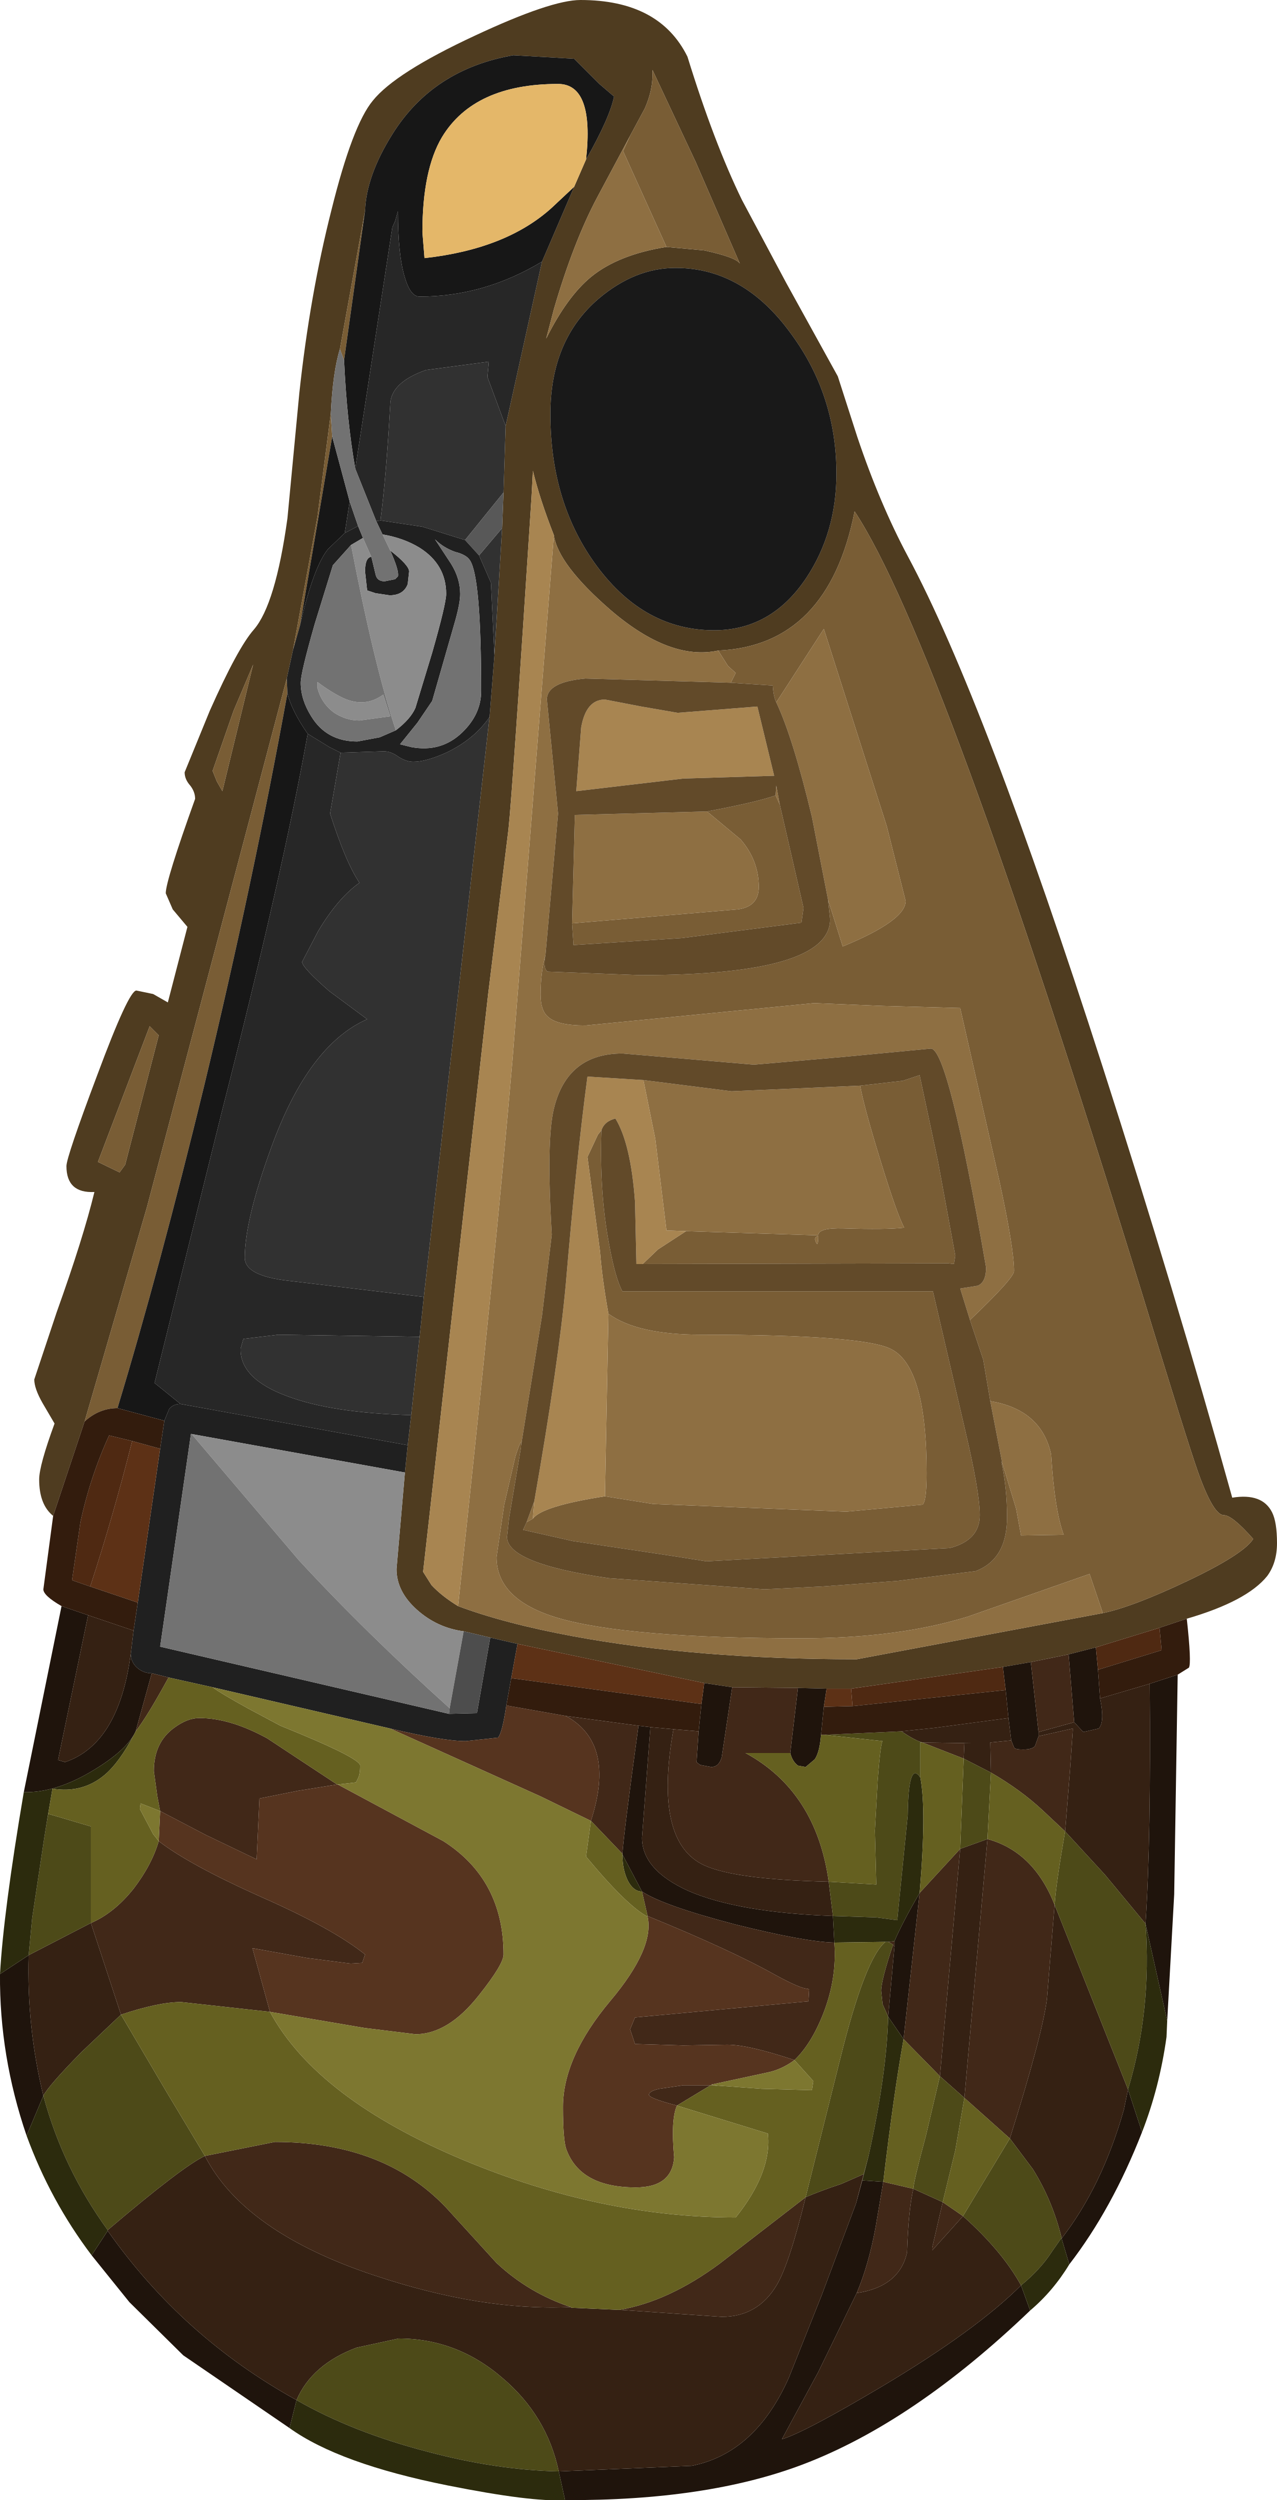 <?xml version="1.0" encoding="UTF-8" standalone="no"?>
<svg xmlns:ffdec="https://www.free-decompiler.com/flash" xmlns:xlink="http://www.w3.org/1999/xlink" ffdec:objectType="shape" height="178.7px" width="91.3px" xmlns="http://www.w3.org/2000/svg">
  <g transform="matrix(1.0, 0.0, 0.0, 1.0, 37.25, 141.35)">
    <path d="M10.4 -123.7 L13.1 -123.45 Q15.4 -122.95 15.65 -122.5 L12.5 -129.75 9.4 -136.35 9.4 -136.0 Q9.4 -134.85 8.85 -133.6 L7.8 -131.65 5.45 -127.25 Q3.75 -124.05 2.35 -119.25 L1.8 -117.15 Q3.3 -120.15 5.0 -121.55 6.95 -123.15 10.4 -123.7 M4.65 -129.95 Q6.35 -132.95 6.65 -134.45 L5.6 -135.35 3.8 -137.15 -0.55 -137.4 Q-6.3 -136.4 -9.2 -131.75 -11.05 -128.8 -11.15 -126.3 L-12.95 -116.4 Q-13.45 -114.8 -13.6 -111.8 L-14.55 -104.45 -16.3 -94.9 -16.75 -92.85 -26.75 -55.05 -31.2 -39.75 -33.45 -33.0 Q-34.45 -33.8 -34.45 -35.6 -34.45 -36.6 -33.35 -39.6 L-34.2 -41.05 Q-34.8 -42.1 -34.8 -42.75 L-33.2 -47.55 Q-31.3 -52.85 -30.5 -56.15 -32.5 -56.05 -32.5 -58.0 -32.5 -58.65 -30.3 -64.5 -28.05 -70.55 -27.5 -70.55 L-26.3 -70.3 -25.25 -69.7 -23.85 -75.1 -24.9 -76.35 -25.4 -77.5 Q-25.4 -78.4 -23.3 -84.25 -23.3 -84.75 -23.65 -85.2 -24.05 -85.65 -24.05 -86.15 L-22.25 -90.55 Q-20.25 -95.05 -19.1 -96.35 -17.55 -98.15 -16.7 -104.3 L-15.85 -113.25 Q-15.1 -120.25 -13.55 -126.35 -12.05 -132.4 -10.6 -134.15 -9.0 -136.15 -3.3 -138.8 2.15 -141.35 4.25 -141.35 9.9 -141.35 11.9 -137.3 13.8 -131.15 15.8 -127.05 L18.95 -121.15 22.65 -114.45 24.05 -110.1 Q25.65 -105.35 27.65 -101.6 33.15 -91.35 41.6 -65.05 46.75 -49.05 50.85 -34.3 53.0 -34.65 53.7 -33.25 54.05 -32.55 54.05 -31.05 54.05 -29.65 53.35 -28.7 51.9 -26.9 47.6 -25.65 L45.65 -25.0 41.1 -23.6 39.15 -23.1 36.45 -22.55 34.45 -22.2 23.6 -20.65 21.85 -20.65 19.8 -20.7 15.1 -20.75 13.1 -21.05 -0.25 -23.85 -2.2 -24.3 -4.1 -24.75 Q-6.0 -25.0 -7.45 -26.3 -8.9 -27.6 -8.9 -29.2 L-8.3 -36.1 -8.1 -38.05 -7.85 -40.2 -7.25 -45.8 -6.95 -48.65 -2.25 -90.1 -1.9 -94.5 -1.35 -103.6 -1.25 -106.15 -1.1 -110.9 1.5 -122.65 3.8 -128.0 4.65 -129.95 M22.55 -107.5 Q22.55 -113.1 19.3 -117.5 15.9 -122.2 11.05 -122.2 8.15 -122.2 5.55 -120.0 2.1 -117.05 2.1 -111.75 2.1 -105.35 5.45 -100.85 8.85 -96.3 13.8 -96.3 17.9 -96.3 20.4 -100.05 22.55 -103.3 22.55 -107.5 M2.35 -103.1 Q1.35 -105.65 0.85 -107.7 L0.75 -105.8 Q-0.6 -84.85 -0.9 -82.05 L-2.35 -70.3 -7.0 -29.0 -6.4 -28.05 Q-5.65 -27.25 -4.5 -26.55 -1.15 -25.3 3.7 -24.4 12.6 -22.75 24.0 -22.75 L41.6 -26.05 Q43.75 -26.5 47.65 -28.35 51.65 -30.25 52.35 -31.35 50.85 -33.05 50.25 -33.05 49.5 -33.05 48.4 -36.15 47.65 -38.25 44.25 -49.4 30.05 -95.4 23.85 -104.8 21.95 -95.2 14.1 -94.85 10.65 -94.1 6.4 -97.75 2.65 -101.0 2.35 -103.1 M-22.05 -86.25 L-21.75 -85.5 -21.35 -84.8 -19.15 -93.85 -20.55 -90.55 -22.05 -86.25 M-28.3 -58.1 L-25.9 -67.35 -26.55 -68.0 -30.25 -58.3 -28.7 -57.55 -28.3 -58.1" fill="#4f3c20" fill-rule="evenodd" stroke="none"/>
    <path d="M7.8 -131.65 L8.85 -133.6 Q9.4 -134.85 9.4 -136.0 L9.4 -136.35 12.5 -129.75 15.65 -122.5 Q15.4 -122.95 13.1 -123.45 L10.4 -123.7 7.3 -130.55 7.8 -131.65 M-11.15 -126.3 L-12.65 -115.6 -12.95 -116.4 -11.15 -126.3 M-31.2 -39.75 L-26.75 -55.05 -16.75 -92.85 -16.7 -91.8 Q-19.15 -78.3 -22.65 -63.75 -25.85 -50.6 -28.85 -40.7 -30.15 -40.7 -31.2 -39.75 M-16.3 -94.9 L-14.55 -104.45 -13.6 -111.8 -13.5 -110.15 -15.8 -96.65 -16.3 -94.9 M14.1 -94.85 Q21.95 -95.2 23.85 -104.8 30.05 -95.4 44.25 -49.4 47.65 -38.25 48.4 -36.15 49.5 -33.05 50.25 -33.05 50.85 -33.05 52.35 -31.35 51.65 -30.25 47.65 -28.35 43.75 -26.5 41.6 -26.05 L40.65 -28.85 31.95 -25.8 Q26.95 -24.25 20.1 -24.25 7.6 -24.25 2.65 -25.7 -1.75 -27.0 -1.75 -30.05 L-1.2 -33.8 -0.4 -37.25 Q0.1 -38.8 0.0 -38.0 L0.0 -37.9 -0.85 -32.85 -1.0 -31.5 Q-1.0 -29.6 6.25 -28.55 L17.4 -27.75 21.5 -27.95 26.9 -28.35 32.5 -29.05 Q34.75 -29.9 34.75 -32.9 34.75 -34.95 34.35 -36.85 L34.4 -36.8 35.4 -33.5 35.75 -31.6 38.8 -31.65 Q38.15 -33.4 37.9 -37.4 37.2 -40.6 33.55 -41.2 L33.05 -44.15 32.1 -47.0 Q35.25 -50.0 35.25 -50.5 35.25 -52.1 34.2 -56.95 L31.4 -69.3 25.85 -69.45 20.95 -69.65 4.6 -68.05 Q2.55 -68.05 1.9 -68.7 1.4 -69.15 1.4 -70.25 1.4 -71.85 1.75 -73.1 1.55 -72.15 1.9 -71.9 L8.5 -71.65 Q22.1 -71.65 22.1 -75.65 L21.95 -77.05 23.0 -73.7 Q27.5 -75.55 27.5 -76.95 L26.15 -82.3 21.65 -96.4 18.25 -91.15 Q18.05 -91.55 18.0 -92.35 L15.0 -92.55 15.35 -93.25 14.8 -93.75 14.1 -94.85 M3.65 -75.35 L15.5 -76.35 Q17.0 -76.55 17.0 -77.95 17.0 -79.85 15.7 -81.35 L13.3 -83.35 Q17.0 -84.05 18.2 -84.5 L18.5 -83.85 20.2 -76.45 20.05 -75.4 11.5 -74.3 3.75 -73.8 3.75 -73.85 3.65 -75.35 M0.85 -32.8 Q1.5 -33.7 6.0 -34.4 L9.45 -33.85 23.25 -33.3 28.7 -33.8 Q29.0 -34.0 29.0 -36.05 29.0 -43.6 26.5 -44.9 24.6 -45.95 12.85 -45.95 8.3 -45.95 6.25 -47.45 5.8 -49.95 5.65 -51.9 L4.75 -58.65 5.5 -60.25 5.7 -60.5 5.75 -60.55 Q5.6 -56.1 6.3 -52.4 6.75 -49.95 7.25 -49.05 L29.45 -49.05 31.75 -39.15 Q32.8 -34.7 32.8 -33.05 32.8 -31.25 30.65 -30.7 L13.25 -29.75 11.05 -30.1 8.4 -30.5 3.7 -31.2 0.15 -32.0 0.4 -32.55 0.85 -32.8 M8.7 -51.0 L9.8 -52.05 11.8 -53.35 21.25 -53.05 Q21.25 -53.6 23.05 -53.55 26.1 -53.45 27.4 -53.6 26.9 -54.5 25.7 -58.4 24.5 -62.3 24.25 -63.75 L27.3 -64.1 28.5 -64.5 29.8 -58.4 31.05 -51.6 30.95 -51.0 30.55 -51.05 8.7 -51.0 M21.05 -52.65 Q21.25 -52.1 21.25 -53.0 20.95 -52.95 21.05 -52.65 M-28.3 -58.1 L-28.7 -57.55 -30.25 -58.3 -26.55 -68.0 -25.9 -67.35 -28.3 -58.1 M-22.05 -86.25 L-20.55 -90.55 -19.15 -93.85 -21.35 -84.8 -21.75 -85.5 -22.05 -86.25" fill="#795d35" fill-rule="evenodd" stroke="none"/>
    <path d="M-11.15 -126.3 Q-11.05 -128.8 -9.2 -131.75 -6.3 -136.4 -0.55 -137.4 L3.8 -137.15 5.6 -135.35 6.65 -134.45 Q6.35 -132.95 4.65 -129.95 5.25 -135.35 2.65 -135.35 -3.35 -135.35 -5.65 -131.55 -7.05 -129.2 -7.05 -124.75 L-6.9 -122.9 Q-1.05 -123.55 2.2 -126.5 L3.8 -128.0 1.5 -122.65 Q-2.65 -120.15 -7.25 -120.15 -7.9 -120.15 -8.3 -121.5 -8.8 -123.1 -8.8 -126.25 L-9.0 -125.55 -9.2 -125.1 -11.85 -107.85 Q-12.45 -111.25 -12.65 -115.6 L-11.15 -126.3 M-13.5 -110.15 L-12.25 -105.5 -12.6 -103.25 -13.8 -102.1 Q-14.85 -100.8 -15.8 -96.65 L-13.5 -110.15 M-16.7 -91.8 Q-16.4 -90.55 -15.25 -88.9 -17.05 -78.85 -21.4 -61.85 L-26.2 -42.5 -24.35 -41.0 Q-24.85 -41.0 -25.15 -40.65 L-25.5 -39.8 -28.85 -40.7 Q-25.85 -50.6 -22.65 -63.75 -19.15 -78.3 -16.7 -91.8" fill="#171717" fill-rule="evenodd" stroke="none"/>
    <path d="M-11.85 -107.85 L-9.2 -125.1 -9.0 -125.55 -8.8 -126.25 Q-8.8 -123.1 -8.3 -121.5 -7.9 -120.15 -7.25 -120.15 -2.65 -120.15 1.5 -122.65 L-1.1 -110.9 -2.4 -114.4 -2.3 -115.5 -6.8 -114.9 Q-9.35 -114.0 -9.35 -112.4 -9.65 -107.15 -10.05 -104.15 L-10.35 -104.1 -11.85 -107.85 M-12.6 -103.25 L-12.25 -105.5 -11.65 -103.75 -12.6 -103.25 M-6.95 -48.65 L-7.25 -45.8 -17.35 -45.95 -19.85 -45.65 -20.05 -44.95 Q-20.1 -42.8 -16.7 -41.55 -13.5 -40.35 -7.85 -40.2 L-8.1 -38.05 -24.35 -41.0 -26.2 -42.5 -21.4 -61.85 Q-17.05 -78.85 -15.25 -88.9 L-13.7 -87.95 -12.9 -87.55 -13.65 -83.2 Q-12.55 -79.75 -11.55 -78.25 -13.1 -77.15 -14.5 -74.8 L-15.65 -72.6 Q-15.65 -72.2 -13.7 -70.5 L-11.0 -68.5 Q-15.2 -66.65 -17.85 -59.35 -19.75 -54.15 -19.75 -51.45 -19.75 -50.15 -16.6 -49.8 L-6.95 -48.65" fill="#272727" fill-rule="evenodd" stroke="none"/>
    <path d="M3.8 -128.0 L2.2 -126.5 Q-1.05 -123.55 -6.9 -122.9 L-7.05 -124.75 Q-7.05 -129.2 -5.65 -131.55 -3.35 -135.35 2.65 -135.35 5.25 -135.35 4.65 -129.95 L3.8 -128.0" fill="#e4b769" fill-rule="evenodd" stroke="none"/>
    <path d="M-10.05 -104.15 Q-9.65 -107.15 -9.35 -112.4 -9.35 -114.0 -6.8 -114.9 L-2.3 -115.5 -2.4 -114.4 -1.1 -110.9 -1.25 -106.15 -4.0 -102.75 -7.05 -103.7 -10.05 -104.15 M-1.9 -94.5 L-2.15 -99.7 -3.0 -101.65 -1.35 -103.6 -1.9 -94.5 M-2.25 -90.1 L-6.95 -48.65 -16.6 -49.8 Q-19.75 -50.15 -19.75 -51.45 -19.75 -54.15 -17.85 -59.35 -15.2 -66.65 -11.0 -68.5 L-13.7 -70.5 Q-15.65 -72.2 -15.65 -72.6 L-14.5 -74.8 Q-13.1 -77.15 -11.55 -78.25 -12.55 -79.75 -13.65 -83.2 L-12.9 -87.55 -9.8 -87.65 Q-9.3 -87.65 -8.75 -87.25 -8.2 -86.9 -7.7 -86.9 -6.8 -86.9 -5.35 -87.55 -3.35 -88.5 -2.25 -90.1 M-7.25 -45.8 L-7.85 -40.2 Q-13.5 -40.35 -16.7 -41.55 -20.1 -42.8 -20.05 -44.95 L-19.85 -45.65 -17.35 -45.95 -7.25 -45.8" fill="#313131" fill-rule="evenodd" stroke="none"/>
    <path d="M-3.0 -101.65 L-4.0 -102.75 -1.25 -106.15 -1.35 -103.6 -3.0 -101.65" fill="#585858" fill-rule="evenodd" stroke="none"/>
    <path d="M-16.75 -92.85 L-16.3 -94.9 -15.8 -96.65 Q-14.85 -100.8 -13.8 -102.1 L-12.6 -103.25 -11.65 -103.75 -11.3 -102.9 -12.15 -102.4 -13.45 -100.95 -14.75 -96.75 Q-15.75 -93.25 -15.75 -92.55 -15.75 -91.35 -15.0 -90.15 -13.9 -88.35 -11.7 -88.35 L-10.1 -88.65 -8.95 -89.15 Q-7.9 -89.95 -7.55 -90.75 L-6.35 -94.7 Q-5.35 -98.2 -5.35 -98.9 -5.35 -101.0 -7.25 -102.2 -8.4 -102.9 -9.9 -103.15 L-10.35 -104.1 -10.05 -104.15 -7.05 -103.7 -4.0 -102.75 -3.0 -101.65 -2.15 -99.7 -1.9 -94.5 -2.25 -90.1 Q-3.35 -88.5 -5.35 -87.55 -6.8 -86.9 -7.7 -86.9 -8.2 -86.9 -8.75 -87.25 -9.3 -87.65 -9.8 -87.65 L-12.9 -87.55 -13.7 -87.95 -15.25 -88.9 Q-16.4 -90.55 -16.7 -91.8 L-16.75 -92.85 M-0.25 -23.85 L-0.7 -21.4 -1.05 -19.45 Q-1.35 -17.45 -1.65 -17.15 L-3.95 -16.9 Q-5.55 -16.9 -9.35 -17.8 L-22.05 -20.75 -25.2 -21.45 -26.4 -21.75 Q-27.0 -21.75 -27.45 -22.15 -27.9 -22.55 -27.9 -23.15 L-27.7 -24.8 -27.4 -26.8 -25.8 -37.8 -25.5 -39.8 -25.15 -40.65 Q-24.85 -41.0 -24.35 -41.0 L-8.1 -38.05 -8.3 -36.1 -23.55 -38.85 -23.6 -38.85 -25.8 -23.65 -5.15 -18.85 -3.15 -18.9 -2.2 -24.3 -0.25 -23.85 M-10.7 -101.55 L-10.4 -100.3 Q-10.3 -99.8 -9.75 -99.8 L-9.0 -99.95 -8.8 -100.15 Q-8.7 -100.55 -9.35 -102.0 -8.0 -100.95 -8.0 -100.5 L-8.1 -99.6 Q-8.4 -98.8 -9.4 -98.8 L-10.4 -98.95 -11.0 -99.15 -11.15 -100.5 Q-11.15 -101.5 -10.7 -101.55 M-2.85 -91.95 Q-2.85 -100.1 -3.65 -101.3 -3.9 -101.7 -4.7 -101.9 -5.55 -102.2 -6.15 -102.8 L-5.0 -101.05 Q-4.35 -100.0 -4.35 -98.9 -4.35 -98.25 -4.7 -97.0 L-6.35 -91.25 -7.4 -89.7 -8.65 -88.15 -7.85 -87.95 Q-5.7 -87.55 -4.2 -89.0 -2.85 -90.3 -2.85 -91.95" fill="#202020" fill-rule="evenodd" stroke="none"/>
    <path d="M-11.3 -102.9 L-10.7 -101.55 Q-11.15 -101.5 -11.15 -100.5 L-11.0 -99.15 -10.4 -98.95 -9.4 -98.8 Q-8.4 -98.8 -8.1 -99.6 L-8.0 -100.5 Q-8.0 -100.95 -9.35 -102.0 L-9.9 -103.15 Q-8.4 -102.9 -7.25 -102.2 -5.35 -101.0 -5.35 -98.9 -5.35 -98.2 -6.35 -94.7 L-7.55 -90.75 Q-7.9 -89.95 -8.95 -89.15 -10.5 -93.8 -12.15 -102.4 L-11.3 -102.9 M-8.3 -36.1 L-8.9 -29.2 Q-8.9 -27.6 -7.45 -26.3 -6.0 -25.0 -4.1 -24.75 L-5.1 -19.25 Q-11.15 -24.7 -15.9 -29.85 L-23.55 -38.85 -8.3 -36.1 M-9.85 -91.7 L-9.35 -90.15 -11.55 -89.85 Q-12.5 -89.85 -13.35 -90.4 -14.25 -91.05 -14.55 -92.15 L-14.55 -92.6 Q-13.55 -91.85 -12.7 -91.45 -11.15 -90.75 -9.85 -91.7" fill="#8c8c8c" fill-rule="evenodd" stroke="none"/>
    <path d="M-12.65 -115.6 Q-12.45 -111.25 -11.85 -107.85 L-10.35 -104.1 -9.9 -103.15 -9.35 -102.0 Q-8.7 -100.55 -8.8 -100.15 L-9.0 -99.95 -9.75 -99.8 Q-10.3 -99.8 -10.4 -100.3 L-10.7 -101.55 -11.3 -102.9 -11.65 -103.75 -12.25 -105.5 -13.5 -110.15 -13.6 -111.8 Q-13.45 -114.8 -12.95 -116.4 L-12.65 -115.6 M-8.95 -89.15 L-10.1 -88.65 -11.7 -88.35 Q-13.9 -88.35 -15.0 -90.15 -15.75 -91.35 -15.75 -92.55 -15.75 -93.25 -14.75 -96.75 L-13.45 -100.95 -12.15 -102.4 Q-10.5 -93.8 -8.95 -89.15 M-2.85 -91.95 Q-2.85 -90.3 -4.2 -89.0 -5.7 -87.55 -7.85 -87.95 L-8.65 -88.15 -7.4 -89.7 -6.35 -91.25 -4.7 -97.0 Q-4.35 -98.25 -4.35 -98.9 -4.35 -100.0 -5.0 -101.05 L-6.15 -102.8 Q-5.55 -102.2 -4.7 -101.9 -3.9 -101.7 -3.65 -101.3 -2.85 -100.1 -2.85 -91.95 M-9.85 -91.7 Q-11.15 -90.75 -12.7 -91.45 -13.55 -91.85 -14.55 -92.6 L-14.55 -92.15 Q-14.25 -91.05 -13.35 -90.4 -12.5 -89.85 -11.55 -89.85 L-9.35 -90.15 -9.85 -91.7 M-5.15 -18.85 L-25.8 -23.65 -23.6 -38.85 -23.55 -38.85 -15.9 -29.85 Q-11.15 -24.7 -5.1 -19.25 L-5.15 -18.85" fill="#727272" fill-rule="evenodd" stroke="none"/>
    <path d="M46.95 -21.65 L46.7 -5.95 46.2 3.1 44.65 -3.85 Q45.05 -9.85 44.95 -21.0 L46.95 -21.65 M44.4 11.05 Q42.25 16.55 39.2 20.5 L38.65 18.65 Q41.55 14.9 43.1 9.45 L43.4 8.0 44.4 11.05 M36.4 23.8 Q28.05 31.8 20.15 34.8 13.3 37.4 3.15 37.35 L2.7 35.3 12.2 34.9 Q16.75 34.0 19.15 28.6 L21.5 22.7 23.95 16.15 24.4 14.5 25.9 14.6 25.35 17.85 Q24.85 20.55 24.0 22.55 L21.25 28.2 18.65 33.0 Q20.3 32.5 25.85 29.2 32.55 25.2 35.75 22.0 L36.4 23.8 M-16.55 32.2 L-24.15 27.0 -28.0 23.2 -30.7 19.85 -29.55 18.1 Q-24.2 25.7 -16.05 30.2 L-16.55 32.2 M-35.35 11.3 Q-37.3 5.6 -37.25 -0.25 L-35.2 -1.6 Q-35.35 3.5 -34.15 8.45 L-35.35 11.3 M-35.55 -13.25 L-32.85 -26.55 -30.95 -25.9 -33.1 -15.55 -32.6 -15.4 Q-28.75 -16.7 -27.9 -23.15 -27.9 -22.55 -27.45 -22.15 -27.0 -21.75 -26.4 -21.75 L-27.55 -17.6 -27.6 -17.5 -27.65 -17.4 Q-28.35 -16.15 -30.6 -14.8 -33.25 -13.2 -35.55 -13.25 M12.9 -19.55 L13.1 -21.05 15.1 -20.75 14.35 -15.75 Q14.15 -15.05 13.6 -15.05 L12.8 -15.2 12.55 -15.4 12.7 -17.6 12.9 -19.55 M21.45 -17.35 Q21.35 -16.1 21.0 -15.6 L20.35 -15.05 19.8 -15.15 Q19.4 -15.45 19.25 -16.05 L19.8 -20.7 21.85 -20.65 21.65 -19.35 21.45 -17.35 M8.4 -18.0 L9.25 -17.9 8.65 -10.0 Q8.65 -7.7 11.95 -6.2 15.5 -4.65 22.3 -4.4 L22.4 -2.5 Q20.3 -2.55 15.3 -3.8 10.15 -5.15 8.65 -6.15 L7.25 -8.8 7.25 -8.85 Q7.35 -10.35 8.4 -18.0 M26.7 -2.6 Q27.25 -3.9 28.5 -6.05 L27.35 4.4 26.25 2.8 26.7 -2.2 26.7 -2.6 M36.45 -22.55 L37.0 -17.55 37.0 -17.25 36.75 -16.55 Q36.55 -16.3 35.9 -16.3 35.3 -16.3 35.25 -16.45 L35.05 -16.95 34.85 -18.55 34.65 -20.55 34.45 -22.2 36.45 -22.55 M39.55 -18.25 L39.15 -23.1 41.1 -23.6 41.25 -22.0 41.4 -19.95 Q41.75 -18.25 41.3 -17.8 L40.2 -17.55 39.55 -18.25" fill="#1f140c" fill-rule="evenodd" stroke="none"/>
    <path d="M9.25 -17.9 L10.9 -17.75 Q9.45 -9.65 13.15 -8.0 15.4 -7.0 22.0 -6.85 L22.3 -4.4 Q15.5 -4.65 11.95 -6.2 8.65 -7.7 8.65 -10.0 L9.25 -17.9 M28.7 -16.8 Q28.15 -16.95 27.2 -17.6 L29.6 -17.85 34.85 -18.55 35.05 -16.95 33.55 -16.8 33.6 -14.65 31.65 -15.65 31.7 -16.75 32.3 -16.75 28.7 -16.8 M37.0 -17.55 L39.55 -18.25 40.2 -17.55 41.3 -17.8 Q41.75 -18.25 41.4 -19.95 L44.95 -21.0 Q45.05 -9.85 44.65 -3.85 L41.75 -7.35 38.9 -10.45 39.25 -14.8 39.45 -17.65 39.45 -17.8 37.0 -17.25 37.0 -17.55 M31.4 -9.2 L33.35 -9.9 31.7 8.6 29.95 7.05 31.4 -9.2 M26.6 -2.35 L26.7 -2.2 26.25 2.8 25.85 1.9 25.75 0.95 Q25.75 0.2 26.6 -2.35 M43.4 8.0 L43.1 9.45 Q41.55 14.9 38.65 18.65 L38.65 18.6 Q38.0 15.95 36.6 13.7 L34.95 11.5 Q37.25 4.2 37.6 1.55 L38.15 -5.2 43.4 8.0 M28.05 15.1 L30.15 16.05 29.4 19.3 29.4 19.5 31.6 17.05 Q34.4 19.55 35.75 22.0 32.55 25.2 25.85 29.2 20.3 32.5 18.65 33.0 L21.25 28.2 24.0 22.55 Q27.05 22.1 27.6 19.65 27.7 16.6 28.05 15.1 M24.5 14.05 L23.95 16.15 21.5 22.7 19.15 28.6 Q16.75 34.0 12.2 34.9 L2.7 35.3 Q1.85 31.3 -1.35 28.6 -4.6 25.8 -8.75 25.8 L-11.75 26.45 Q-14.95 27.65 -16.05 30.2 -24.2 25.7 -29.55 18.1 L-29.55 18.05 Q-24.2 13.5 -22.6 12.75 -19.8 18.2 -10.45 21.3 -2.8 23.85 3.55 23.55 L3.6 23.6 6.95 23.75 7.05 23.75 14.35 24.25 Q16.95 24.25 18.3 21.95 19.2 20.4 20.35 15.7 21.4 15.25 22.9 14.75 L24.5 14.05 M-30.95 -25.9 L-27.7 -24.8 -27.9 -23.15 Q-28.75 -16.7 -32.6 -15.4 L-33.1 -15.55 -30.95 -25.9 M-35.2 -1.6 L-30.75 -3.9 -28.6 2.65 -31.45 5.35 Q-33.8 7.75 -34.15 8.45 -35.35 3.5 -35.2 -1.6" fill="#352113" fill-rule="evenodd" stroke="none"/>
    <path d="M12.7 -17.6 L12.55 -15.4 12.8 -15.2 13.6 -15.05 Q14.15 -15.05 14.35 -15.75 L15.1 -20.75 19.8 -20.7 19.25 -16.05 16.05 -16.05 Q21.1 -13.3 22.0 -6.85 15.4 -7.0 13.15 -8.0 9.45 -9.65 10.9 -17.75 L12.7 -17.6 M3.2 -18.7 L8.4 -18.0 Q7.35 -10.35 7.25 -8.85 L5.0 -11.2 Q6.8 -16.75 3.2 -18.7 M9.05 -4.4 L8.65 -6.15 Q10.15 -5.15 15.3 -3.8 20.3 -2.55 22.4 -2.5 22.6 0.05 21.6 2.6 20.75 4.75 19.55 5.9 16.25 4.8 14.75 4.8 L11.6 4.85 8.15 4.75 7.8 3.7 8.15 2.85 20.55 1.7 20.6 0.85 20.5 0.8 Q20.0 0.8 18.25 -0.15 15.05 -1.95 9.05 -4.4 M26.25 -2.55 L26.7 -2.6 26.7 -2.2 26.6 -2.35 26.25 -2.55 M36.45 -22.55 L39.15 -23.1 39.55 -18.25 37.0 -17.55 36.45 -22.55 M35.05 -16.95 L35.25 -16.45 Q35.3 -16.3 35.9 -16.3 36.55 -16.3 36.75 -16.55 L37.0 -17.25 39.45 -17.8 39.45 -17.65 39.25 -14.8 38.9 -10.45 37.3 -11.95 Q35.75 -13.4 33.6 -14.65 L33.55 -16.8 35.05 -16.95 M28.7 -16.8 L32.3 -16.75 31.7 -16.75 31.65 -15.65 28.7 -16.8 M33.35 -9.9 Q36.65 -9.0 38.15 -5.2 L37.6 1.55 Q37.25 4.2 34.95 11.5 L31.7 8.6 33.35 -9.9 M28.5 -6.05 L31.4 -9.2 29.95 7.05 27.35 4.4 28.5 -6.05 M30.15 16.05 L31.6 17.05 29.4 19.5 29.4 19.3 30.15 16.05 M24.85 12.75 L24.4 14.5 23.95 16.15 24.5 14.05 24.85 12.75 M13.55 7.7 L11.15 9.15 Q9.05 8.6 9.15 8.35 9.2 8.1 9.9 7.95 L11.6 7.7 13.55 7.7 M25.9 14.6 L28.05 15.1 Q27.7 16.6 27.6 19.65 27.05 22.1 24.0 22.55 24.85 20.55 25.35 17.85 L25.9 14.6 M20.35 15.7 Q19.2 20.4 18.3 21.95 16.95 24.25 14.35 24.25 L7.05 23.75 Q10.55 23.15 14.2 20.45 L20.35 15.7 M3.55 23.55 Q-2.8 23.85 -10.45 21.3 -19.8 18.2 -22.6 12.75 L-17.6 11.75 Q-9.8 11.75 -5.35 16.45 L-1.75 20.4 Q0.55 22.55 3.55 23.55 M-26.4 -21.75 L-25.2 -21.45 Q-26.7 -18.7 -27.55 -17.6 L-26.4 -21.75 M-30.75 -3.9 Q-29.1 -4.6 -27.7 -6.35 -26.4 -8.05 -25.9 -9.75 -23.7 -8.05 -18.55 -5.75 -13.45 -3.5 -11.15 -1.65 L-11.35 -1.05 -12.2 -1.0 -15.3 -1.4 -19.2 -2.1 -17.95 2.45 -24.3 1.75 Q-25.9 1.75 -28.6 2.65 L-30.75 -3.9 M-25.8 -11.9 L-26.0 -12.95 -26.25 -14.75 Q-26.25 -16.8 -24.8 -17.85 -23.85 -18.55 -23.0 -18.55 -20.8 -18.55 -18.15 -17.1 L-13.15 -13.8 -15.95 -13.35 -18.7 -12.8 -18.9 -8.45 -22.55 -10.2 -25.8 -11.9" fill="#412818" fill-rule="evenodd" stroke="none"/>
    <path d="M9.05 -4.35 L9.05 -4.4 Q15.05 -1.95 18.25 -0.15 20.0 0.8 20.5 0.8 L20.6 0.85 20.55 1.7 8.15 2.85 7.8 3.7 8.15 4.75 11.6 4.85 14.75 4.8 Q16.25 4.8 19.55 5.9 18.6 6.6 17.55 6.8 L13.6 7.65 13.75 7.7 Q14.55 7.8 13.6 7.7 L13.55 7.7 11.6 7.7 9.9 7.95 Q9.2 8.1 9.15 8.35 9.05 8.6 11.15 9.15 10.7 10.15 10.95 12.85 10.8 15.0 8.2 15.0 4.25 15.0 3.25 12.3 3.0 11.65 3.0 9.25 3.0 5.7 6.4 1.65 9.55 -2.1 9.05 -4.35 M5.0 -11.2 L1.4 -12.95 -9.35 -17.8 Q-5.55 -16.9 -3.95 -16.9 L-1.65 -17.15 Q-1.35 -17.45 -1.05 -19.45 L3.2 -18.7 Q6.8 -16.75 5.0 -11.2 M-13.1 -13.8 L-5.55 -9.75 Q-1.25 -7.0 -1.25 -1.65 -1.25 -0.95 -3.0 1.25 -5.2 4.05 -7.55 4.05 L-11.2 3.6 -17.95 2.45 -19.2 -2.1 -15.3 -1.4 -12.2 -1.0 -11.35 -1.05 -11.15 -1.65 Q-13.45 -3.5 -18.55 -5.75 -23.7 -8.05 -25.9 -9.75 L-25.8 -11.9 -22.55 -10.2 -18.9 -8.45 -18.7 -12.8 -15.95 -13.35 -13.15 -13.8 -13.1 -13.8" fill="#56341f" fill-rule="evenodd" stroke="none"/>
    <path d="M22.0 -6.85 L25.4 -6.65 25.3 -10.5 25.5 -14.1 Q25.7 -16.7 25.85 -16.9 L21.7 -17.35 27.2 -17.6 Q28.15 -16.95 28.7 -16.8 L28.55 -16.8 28.55 -14.3 Q27.7 -15.55 27.65 -11.6 L26.9 -4.1 25.4 -4.3 22.3 -4.4 22.0 -6.85 M26.05 -2.55 L26.25 -2.55 26.6 -2.35 Q25.75 0.2 25.75 0.95 L25.85 1.9 26.25 2.8 Q26.15 6.85 24.85 12.75 L24.5 14.05 22.9 14.75 Q21.4 15.25 20.35 15.7 L22.85 5.7 Q24.6 -1.35 26.05 -2.55 M31.65 -15.65 L33.6 -14.65 33.35 -9.9 31.4 -9.2 31.65 -15.65 M38.15 -5.2 Q38.25 -6.7 38.9 -10.45 L41.75 -7.35 44.65 -3.85 Q45.1 2.35 43.4 8.0 L38.15 -5.2 M29.95 7.05 L31.7 8.6 31.05 12.35 30.15 16.05 28.05 15.1 Q28.05 14.65 28.95 11.3 L29.95 7.05 M31.6 17.05 L34.95 11.5 36.6 13.7 Q38.0 15.95 38.65 18.6 L37.95 19.6 Q37.15 20.85 35.75 22.0 34.4 19.55 31.6 17.05 M-22.6 12.75 Q-24.2 13.5 -29.55 18.05 -32.75 13.65 -34.15 8.45 -33.8 7.75 -31.45 5.35 L-28.6 2.65 -25.3 8.25 -22.6 12.75 M-16.05 30.2 Q-14.95 27.65 -11.75 26.45 L-8.75 25.8 Q-4.6 25.8 -1.35 28.6 1.85 31.3 2.7 35.3 -1.75 35.2 -6.65 33.9 -12.05 32.5 -16.05 30.2 M-33.9 -11.15 L-33.8 -11.7 -30.75 -10.8 -30.75 -3.9 -35.2 -1.6 -34.95 -4.25 -34.1 -9.9 -33.9 -11.15" fill="#4d4a18" fill-rule="evenodd" stroke="none"/>
    <path d="M46.2 3.1 L46.15 4.25 Q45.65 7.85 44.4 11.05 L43.4 8.0 Q45.1 2.35 44.65 -3.85 L46.2 3.1 M39.2 20.5 Q38.05 22.4 36.4 23.8 L35.75 22.0 Q37.15 20.85 37.95 19.6 L38.65 18.6 38.65 18.65 39.2 20.5 M3.15 37.35 Q0.75 37.5 -5.25 36.3 -13.0 34.75 -16.55 32.2 L-16.05 30.2 Q-12.05 32.5 -6.65 33.9 -1.75 35.2 2.7 35.3 L3.15 37.35 M-30.7 19.85 Q-33.65 15.95 -35.35 11.3 L-34.15 8.45 Q-32.75 13.65 -29.55 18.05 L-29.55 18.1 -30.7 19.85 M-37.25 -0.25 Q-37.0 -4.7 -35.55 -13.25 -33.25 -13.2 -30.6 -14.8 -28.35 -16.15 -27.65 -17.4 -28.7 -15.4 -29.75 -14.5 -31.35 -13.15 -33.5 -13.5 L-33.9 -11.15 -34.1 -9.9 -34.95 -4.25 -35.2 -1.6 -37.25 -0.25 M22.3 -4.4 L25.4 -4.3 26.9 -4.1 27.65 -11.6 Q27.7 -15.55 28.55 -14.3 29.0 -11.95 28.5 -6.05 27.25 -3.9 26.7 -2.6 L26.25 -2.55 26.05 -2.55 22.4 -2.5 22.3 -4.4 M8.65 -6.15 Q8.05 -6.15 7.65 -6.9 7.25 -7.7 7.25 -8.8 L8.65 -6.15 M26.25 2.8 L27.35 4.4 Q26.65 8.3 25.9 14.6 L24.4 14.5 24.85 12.75 Q26.15 6.85 26.25 2.8" fill="#2c2b0d" fill-rule="evenodd" stroke="none"/>
    <path d="M19.25 -16.05 Q19.4 -15.45 19.8 -15.15 L20.35 -15.05 21.0 -15.6 Q21.35 -16.1 21.45 -17.35 L21.7 -17.35 25.85 -16.9 Q25.7 -16.7 25.5 -14.1 L25.3 -10.5 25.4 -6.65 22.0 -6.85 Q21.1 -13.3 16.05 -16.05 L19.25 -16.05 M28.55 -14.3 L28.55 -16.8 28.7 -16.8 31.65 -15.65 31.4 -9.2 28.5 -6.05 Q29.0 -11.95 28.55 -14.3 M7.25 -8.8 Q7.25 -7.7 7.65 -6.9 8.05 -6.15 8.65 -6.15 L9.05 -4.4 9.05 -4.35 Q7.55 -5.15 4.65 -8.65 L5.0 -11.2 7.25 -8.85 7.25 -8.8 M19.55 5.9 Q20.75 4.75 21.6 2.6 22.6 0.05 22.4 -2.5 L26.05 -2.55 Q24.6 -1.35 22.85 5.7 L20.35 15.7 14.2 20.45 Q10.55 23.15 7.05 23.75 L6.95 23.75 3.6 23.6 3.55 23.55 Q0.55 22.55 -1.75 20.4 L-5.35 16.45 Q-9.8 11.75 -17.6 11.75 L-22.6 12.75 -25.3 8.25 -28.6 2.65 Q-25.9 1.75 -24.3 1.75 L-17.95 2.45 Q-14.6 8.65 -4.1 13.05 5.75 17.15 15.35 17.15 17.95 13.9 17.65 11.15 L11.15 9.15 13.55 7.7 13.6 7.7 Q14.55 7.8 13.75 7.7 L17.2 7.95 20.8 8.05 20.9 7.4 19.55 5.9 M-22.05 -20.75 Q-21.45 -20.3 -19.45 -19.2 L-17.2 -18.0 Q-11.5 -15.7 -11.5 -15.15 -11.5 -14.55 -11.65 -14.25 L-11.8 -13.95 -13.1 -13.8 -13.15 -13.8 -18.15 -17.1 Q-20.8 -18.55 -23.0 -18.55 -23.85 -18.55 -24.8 -17.85 -26.25 -16.8 -26.25 -14.75 L-26.0 -12.95 -25.8 -11.9 -27.2 -12.45 -27.25 -12.05 -26.3 -10.25 -25.9 -9.75 Q-26.4 -8.05 -27.7 -6.35 -29.1 -4.6 -30.75 -3.9 L-30.75 -10.8 -33.8 -11.7 -33.9 -11.15 -33.5 -13.5 Q-31.35 -13.15 -29.75 -14.5 -28.7 -15.4 -27.65 -17.4 L-27.6 -17.5 -27.55 -17.6 Q-26.7 -18.7 -25.2 -21.45 L-22.05 -20.75 M33.35 -9.9 L33.6 -14.65 Q35.75 -13.4 37.3 -11.95 L38.9 -10.45 Q38.25 -6.7 38.15 -5.2 36.65 -9.0 33.35 -9.9 M31.7 8.6 L34.95 11.5 31.6 17.05 30.15 16.05 31.05 12.35 31.7 8.6 M25.9 14.6 Q26.65 8.3 27.35 4.4 L29.95 7.05 28.95 11.3 Q28.05 14.65 28.05 15.1 L25.9 14.6" fill="#656020" fill-rule="evenodd" stroke="none"/>
    <path d="M5.0 -11.2 L4.65 -8.65 Q7.55 -5.15 9.05 -4.35 9.55 -2.1 6.4 1.65 3.0 5.7 3.0 9.25 3.0 11.65 3.25 12.3 4.25 15.0 8.2 15.0 10.8 15.0 10.95 12.85 10.7 10.15 11.15 9.15 L17.65 11.15 Q17.95 13.9 15.35 17.15 5.75 17.15 -4.1 13.05 -14.6 8.65 -17.95 2.45 L-11.2 3.6 -7.55 4.05 Q-5.2 4.05 -3.0 1.25 -1.25 -0.95 -1.25 -1.65 -1.25 -7.0 -5.55 -9.75 L-13.1 -13.8 -11.8 -13.95 -11.65 -14.25 Q-11.5 -14.55 -11.5 -15.15 -11.5 -15.7 -17.2 -18.0 L-19.45 -19.2 Q-21.45 -20.3 -22.05 -20.75 L-9.35 -17.8 1.4 -12.95 5.0 -11.2 M19.55 5.9 L20.9 7.4 20.8 8.05 17.2 7.95 13.75 7.7 13.6 7.65 17.55 6.8 Q18.6 6.6 19.55 5.9 M-25.9 -9.75 L-26.3 -10.25 -27.25 -12.05 -27.2 -12.45 -25.8 -11.9 -25.9 -9.75" fill="#7d7730" fill-rule="evenodd" stroke="none"/>
    <path d="M-4.1 -24.75 L-2.2 -24.3 -3.15 -18.9 -5.15 -18.85 -5.1 -19.25 -4.1 -24.75" fill="#4d4d4d" fill-rule="evenodd" stroke="none"/>
    <path d="M7.8 -131.65 L7.3 -130.55 10.4 -123.7 Q6.95 -123.15 5.0 -121.55 3.3 -120.15 1.8 -117.15 L2.35 -119.25 Q3.75 -124.05 5.45 -127.25 L7.8 -131.65 M2.35 -103.1 Q2.65 -101.0 6.4 -97.75 10.65 -94.1 14.1 -94.85 L14.8 -93.75 15.35 -93.25 15.0 -92.55 4.6 -92.85 Q1.85 -92.6 1.85 -91.35 L2.65 -83.2 1.75 -73.1 Q1.4 -71.85 1.4 -70.25 1.4 -69.15 1.9 -68.7 2.55 -68.05 4.6 -68.05 L20.95 -69.65 25.85 -69.45 31.4 -69.3 34.2 -56.95 Q35.25 -52.1 35.25 -50.5 35.25 -50.0 32.1 -47.0 L31.4 -49.25 32.65 -49.45 Q33.25 -49.7 33.25 -50.75 30.55 -66.4 29.3 -66.4 L23.0 -65.8 16.65 -65.25 7.25 -66.05 Q3.3 -66.05 2.35 -62.1 1.8 -59.85 2.2 -53.1 L1.5 -47.3 0.0 -38.0 Q0.1 -38.8 -0.4 -37.25 L-1.2 -33.8 -1.75 -30.05 Q-1.75 -27.0 2.65 -25.7 7.6 -24.25 20.1 -24.25 26.95 -24.25 31.95 -25.8 L40.65 -28.85 41.6 -26.05 24.0 -22.75 Q12.6 -22.75 3.7 -24.4 -1.15 -25.3 -4.5 -26.55 -1.8 -51.65 -0.6 -65.7 L2.35 -103.1 M18.25 -91.15 L21.65 -96.4 26.15 -82.3 27.5 -76.95 Q27.5 -75.55 23.0 -73.7 L21.95 -77.05 20.8 -82.95 Q19.45 -88.6 18.25 -91.15 M33.55 -41.2 Q37.2 -40.6 37.9 -37.4 38.15 -33.4 38.8 -31.65 L35.75 -31.6 35.4 -33.5 34.4 -36.8 33.55 -41.2 M3.65 -75.35 L3.85 -83.1 13.3 -83.35 15.7 -81.35 Q17.0 -79.85 17.0 -77.95 17.0 -76.55 15.5 -76.35 L3.65 -75.35 M18.2 -84.5 L18.25 -85.2 18.5 -83.85 18.2 -84.5 M0.95 -34.05 L0.85 -32.8 0.4 -32.55 0.95 -34.05 M6.0 -34.4 L6.25 -47.45 Q8.3 -45.95 12.85 -45.95 24.6 -45.95 26.5 -44.9 29.0 -43.6 29.0 -36.05 29.0 -34.0 28.7 -33.8 L23.25 -33.3 9.45 -33.85 6.0 -34.4 M11.8 -53.35 L10.4 -53.4 9.6 -59.95 8.75 -64.15 15.05 -63.35 24.25 -63.75 Q24.5 -62.3 25.7 -58.4 26.9 -54.5 27.4 -53.6 26.1 -53.45 23.05 -53.55 21.25 -53.6 21.25 -53.05 L11.8 -53.35 M21.05 -52.65 Q20.95 -52.95 21.25 -53.0 21.25 -52.1 21.05 -52.65" fill="#8e6f42" fill-rule="evenodd" stroke="none"/>
    <path d="M-4.5 -26.55 Q-5.65 -27.25 -6.4 -28.05 L-7.0 -29.0 -2.35 -70.3 -0.9 -82.05 Q-0.6 -84.85 0.75 -105.8 L0.85 -107.7 Q1.35 -105.65 2.35 -103.1 L-0.6 -65.7 Q-1.8 -51.65 -4.5 -26.55 M16.9 -90.85 L18.1 -85.9 11.6 -85.7 3.95 -84.8 4.3 -89.35 Q4.65 -91.35 6.0 -91.35 L8.6 -90.85 11.2 -90.4 16.9 -90.85 M0.95 -34.05 Q2.7 -44.05 3.2 -49.55 3.95 -58.4 4.75 -64.4 L8.75 -64.15 9.6 -59.95 10.4 -53.4 11.8 -53.35 9.8 -52.05 8.7 -51.0 8.25 -51.0 8.15 -55.45 Q7.85 -59.6 6.75 -61.4 5.95 -61.2 5.75 -60.55 L5.7 -60.5 5.5 -60.25 4.75 -58.65 5.65 -51.9 Q5.8 -49.95 6.25 -47.45 L6.0 -34.4 Q1.5 -33.7 0.85 -32.8 L0.95 -34.05" fill="#a88551" fill-rule="evenodd" stroke="none"/>
    <path d="M18.25 -91.15 Q19.45 -88.6 20.8 -82.95 L21.95 -77.05 22.1 -75.65 Q22.1 -71.65 8.5 -71.65 L1.9 -71.9 Q1.55 -72.15 1.75 -73.1 L2.65 -83.2 1.85 -91.35 Q1.85 -92.6 4.6 -92.85 L15.0 -92.55 18.0 -92.35 Q18.05 -91.55 18.25 -91.15 M32.1 -47.0 L33.05 -44.15 33.55 -41.2 34.4 -36.8 34.35 -36.85 Q34.75 -34.95 34.75 -32.9 34.75 -29.9 32.5 -29.05 L26.9 -28.35 21.5 -27.95 17.4 -27.75 6.25 -28.55 Q-1.0 -29.6 -1.0 -31.5 L-0.85 -32.85 0.0 -37.9 0.0 -38.0 1.5 -47.3 2.2 -53.1 Q1.8 -59.85 2.35 -62.1 3.3 -66.05 7.25 -66.05 L16.65 -65.25 23.0 -65.8 29.3 -66.4 Q30.55 -66.4 33.25 -50.75 33.25 -49.7 32.65 -49.45 L31.4 -49.25 32.1 -47.0 M16.9 -90.85 L11.2 -90.4 8.6 -90.85 6.0 -91.35 Q4.65 -91.35 4.3 -89.35 L3.95 -84.8 11.6 -85.7 18.1 -85.9 16.9 -90.85 M13.3 -83.35 L3.85 -83.1 3.65 -75.35 3.75 -73.85 3.75 -73.8 11.5 -74.3 20.05 -75.4 20.2 -76.45 18.5 -83.85 18.25 -85.2 18.2 -84.5 Q17.0 -84.05 13.3 -83.35 M8.75 -64.15 L4.75 -64.4 Q3.95 -58.4 3.2 -49.55 2.7 -44.05 0.95 -34.05 L0.4 -32.55 0.15 -32.0 3.7 -31.2 8.4 -30.5 11.05 -30.1 13.25 -29.75 30.65 -30.7 Q32.8 -31.25 32.8 -33.05 32.8 -34.7 31.75 -39.15 L29.45 -49.05 7.25 -49.05 Q6.75 -49.95 6.3 -52.4 5.6 -56.1 5.75 -60.55 5.95 -61.2 6.75 -61.4 7.85 -59.6 8.15 -55.45 L8.25 -51.0 8.7 -51.0 30.55 -51.05 30.95 -51.0 31.05 -51.6 29.8 -58.4 28.5 -64.5 27.3 -64.1 24.25 -63.75 15.05 -63.35 8.75 -64.15" fill="#624a29" fill-rule="evenodd" stroke="none"/>
    <path d="M22.55 -107.5 Q22.55 -103.3 20.4 -100.05 17.9 -96.3 13.8 -96.3 8.85 -96.3 5.45 -100.85 2.1 -105.35 2.1 -111.75 2.1 -117.05 5.55 -120.0 8.15 -122.2 11.05 -122.2 15.9 -122.2 19.3 -117.5 22.55 -113.1 22.55 -107.5" fill="#191919" fill-rule="evenodd" stroke="none"/>
    <path d="M13.1 -21.05 L12.9 -19.55 -0.7 -21.4 -0.25 -23.85 13.1 -21.05 M21.65 -19.35 L21.85 -20.65 23.6 -20.65 23.7 -19.4 21.65 -19.35 M-27.8 -38.35 L-25.8 -37.8 -27.4 -26.8 -30.8 -27.95 Q-29.15 -33.0 -27.8 -38.35" fill="#5d3116" fill-rule="evenodd" stroke="none"/>
    <path d="M41.1 -23.6 L45.65 -25.0 45.8 -23.4 41.25 -22.0 41.1 -23.6 M34.45 -22.2 L34.65 -20.55 23.7 -19.4 23.6 -20.65 34.45 -22.2 M-30.8 -27.95 L-32.1 -28.4 -31.5 -32.55 Q-30.8 -35.8 -29.45 -38.75 L-27.8 -38.35 Q-29.15 -33.0 -30.8 -27.95" fill="#4f2912" fill-rule="evenodd" stroke="none"/>
    <path d="M47.6 -25.65 Q47.95 -22.45 47.75 -22.15 L46.95 -21.65 44.95 -21.0 41.4 -19.95 41.25 -22.0 45.8 -23.4 45.65 -25.0 47.6 -25.65 M-32.85 -26.55 Q-34.15 -27.3 -34.15 -27.75 L-33.45 -33.0 -31.2 -39.75 Q-30.15 -40.7 -28.85 -40.7 L-25.5 -39.8 -25.8 -37.8 -27.8 -38.35 -29.45 -38.75 Q-30.8 -35.8 -31.5 -32.55 L-32.1 -28.4 -30.8 -27.95 -27.4 -26.8 -27.7 -24.8 -30.95 -25.9 -32.85 -26.55 M12.9 -19.55 L12.7 -17.6 10.9 -17.75 9.25 -17.9 8.4 -18.0 3.2 -18.7 -1.05 -19.45 -0.7 -21.4 12.9 -19.55 M21.45 -17.35 L21.65 -19.35 23.7 -19.4 34.65 -20.55 34.85 -18.55 29.6 -17.85 27.2 -17.6 21.7 -17.35 21.45 -17.35" fill="#331c0d" fill-rule="evenodd" stroke="none"/>
  </g>
</svg>
